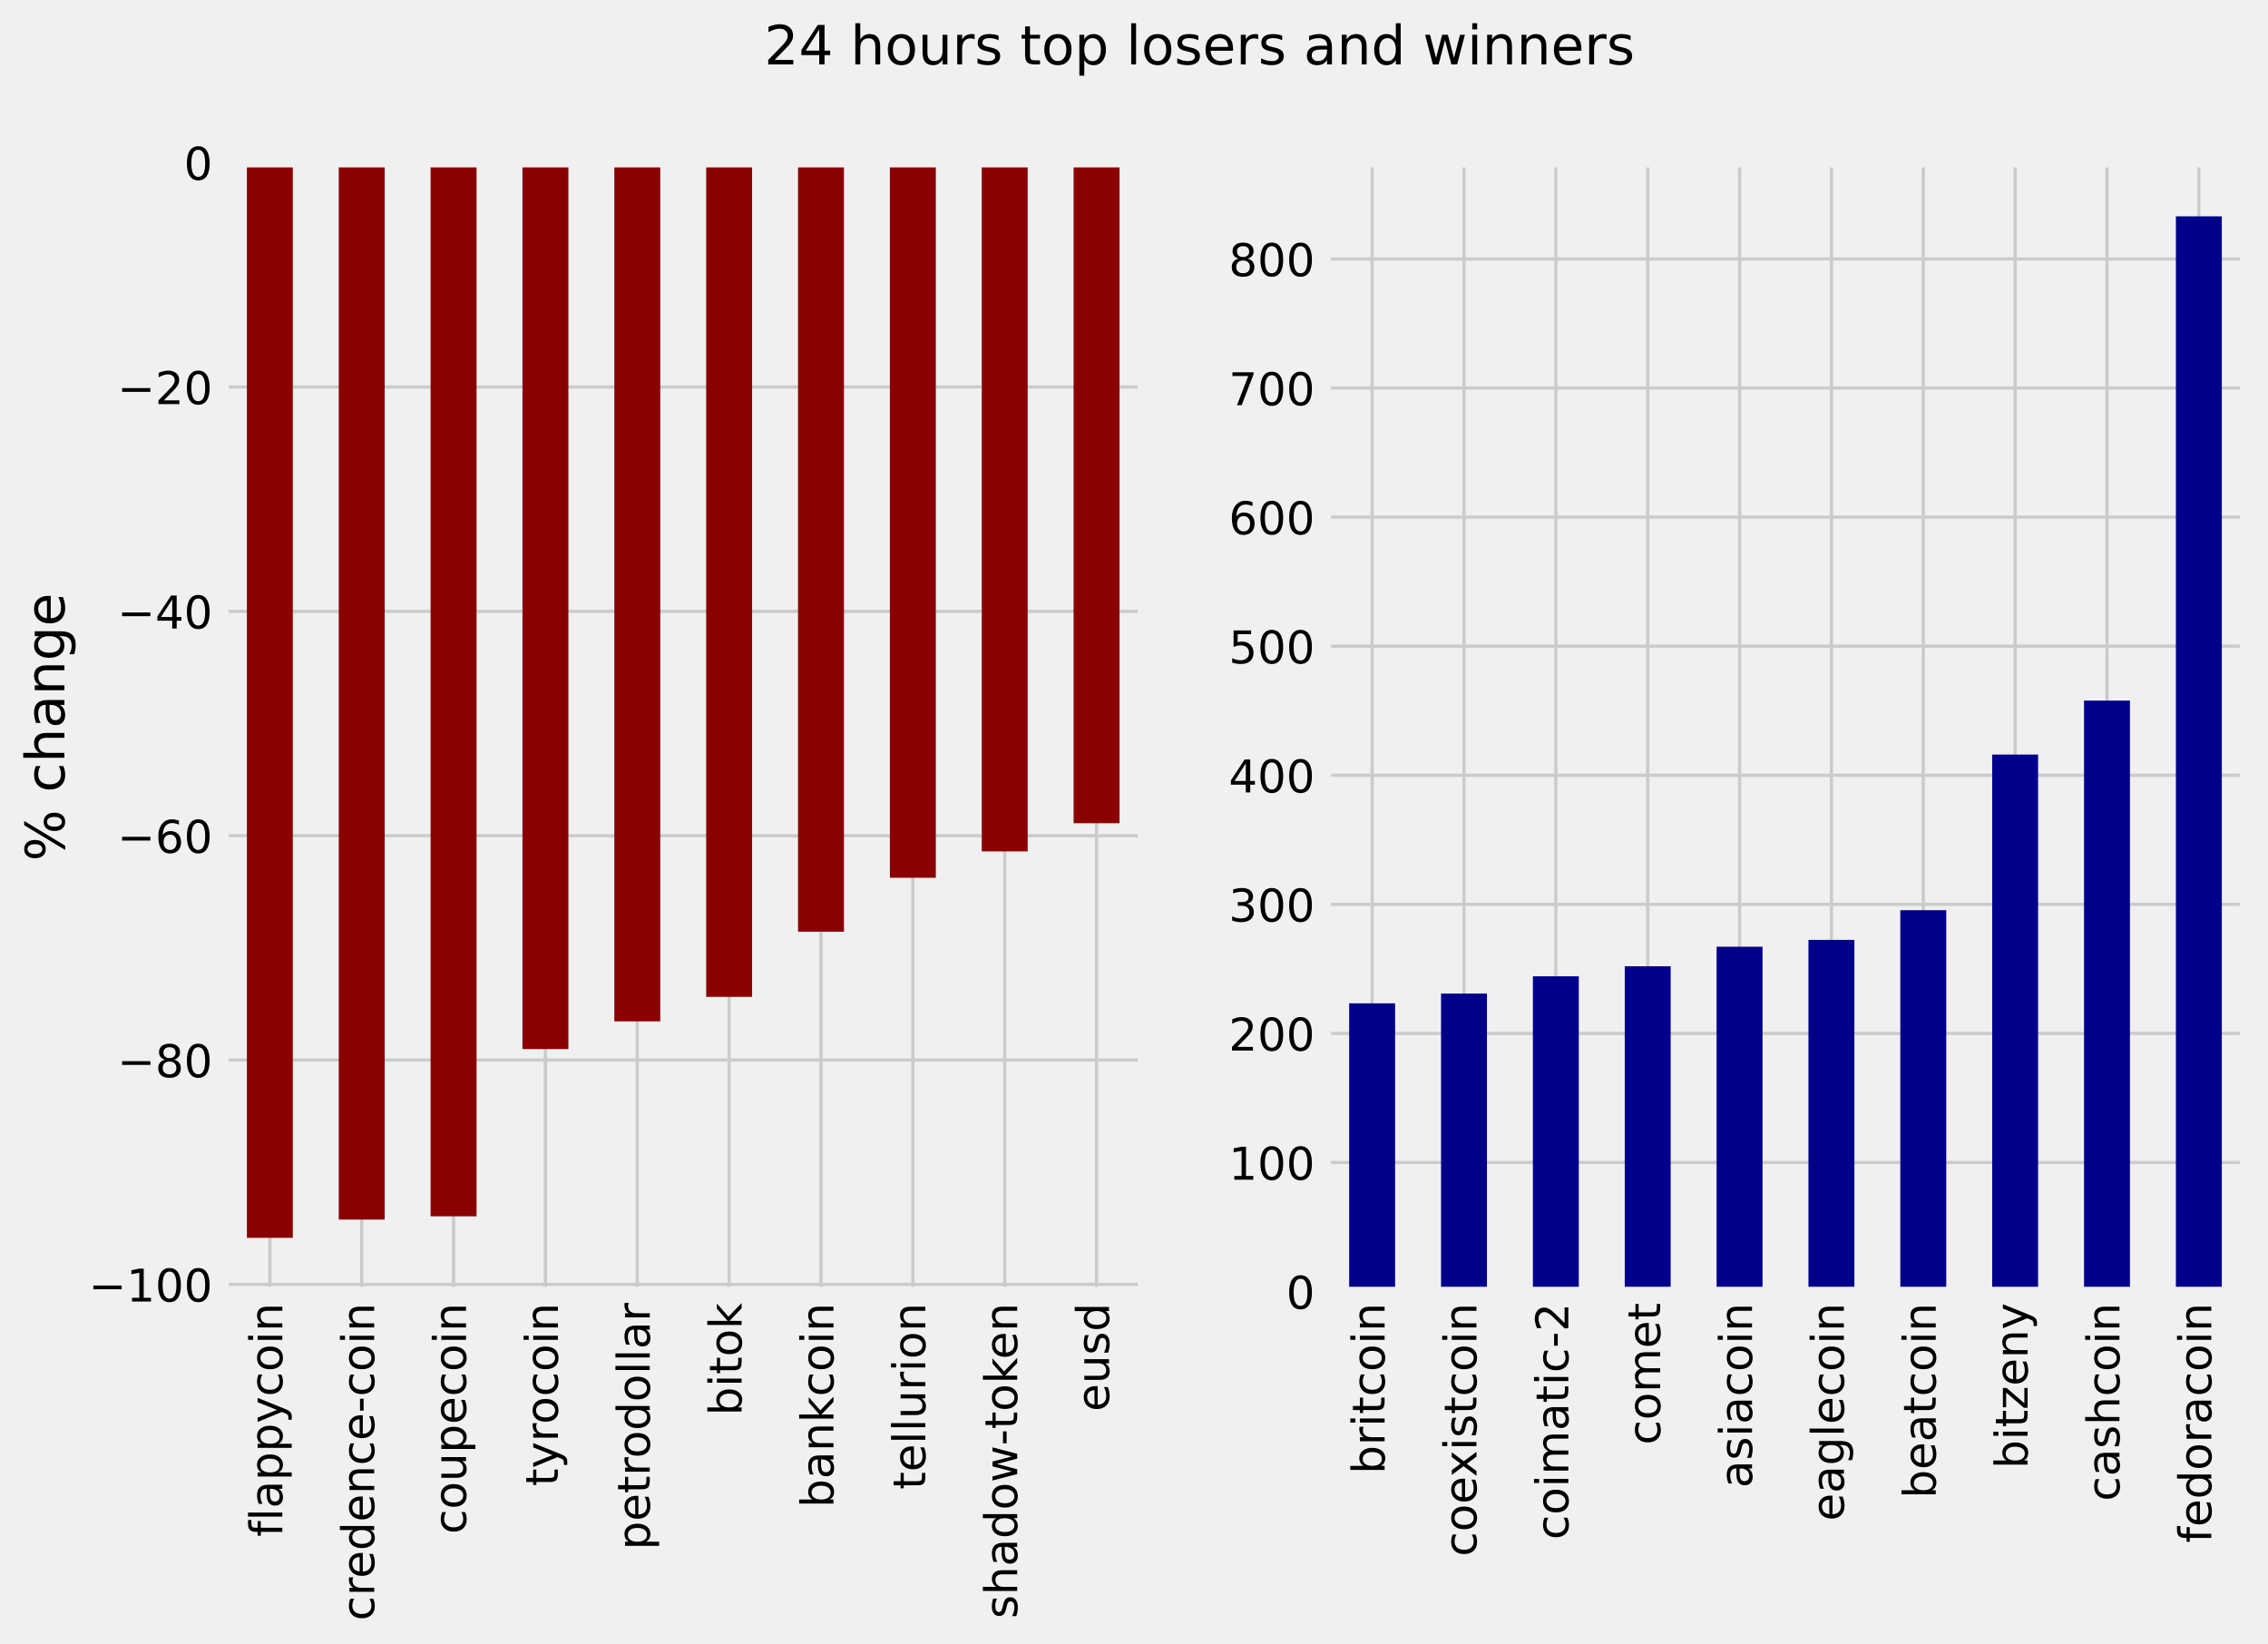 <?xml version="1.0" encoding="utf-8" standalone="no"?>
<!DOCTYPE svg PUBLIC "-//W3C//DTD SVG 1.1//EN"
  "http://www.w3.org/Graphics/SVG/1.1/DTD/svg11.dtd">
<!-- Created with matplotlib (https://matplotlib.org/) -->
<svg height="509.536pt" version="1.1" viewBox="0 0 703.013 509.536" width="703.013pt" xmlns="http://www.w3.org/2000/svg" xmlns:xlink="http://www.w3.org/1999/xlink">
 <defs>
  <style type="text/css">*{stroke-linecap:butt;stroke-linejoin:round;}</style>
 </defs>
 <g id="figure_1">
  <g id="patch_1">
   <path d="M 0 509.536 
L 703.013 509.536 
L 703.013 0 
L 0 0 
z
" style="fill:#f0f0f0;"/>
  </g>
  <g id="axes_1">
   <g id="patch_2">
    <path d="M 69.413 400.32 
L 354.141 400.32 
L 354.141 50.4 
L 69.413 50.4 
z
" style="fill:#f0f0f0;"/>
   </g>
   <g id="matplotlib.axis_1">
    <g id="xtick_1">
     <g id="line2d_1">
      <path clip-path="url(#p9c0b37d3b9)" d="M 83.65 400.32 
L 83.65 50.4 
" style="fill:none;stroke:#cbcbcb;"/>
     </g>
     <g id="line2d_2"/>
     <g id="text_1">
      <!-- flappycoin -->
      <g transform="translate(87.513 476.305)rotate(-90)scale(0.14 -0.14)">
       <defs>
        <path d="M 37.109 75.984 
L 37.109 68.5 
L 28.516 68.5 
Q 23.688 68.5 21.797 66.547 
Q 19.922 64.594 19.922 59.516 
L 19.922 54.688 
L 34.719 54.688 
L 34.719 47.703 
L 19.922 47.703 
L 19.922 0 
L 10.891 0 
L 10.891 47.703 
L 2.297 47.703 
L 2.297 54.688 
L 10.891 54.688 
L 10.891 58.5 
Q 10.891 67.625 15.141 71.797 
Q 19.391 75.984 28.609 75.984 
z
" id="DejaVuSans-102"/>
        <path d="M 9.422 75.984 
L 18.406 75.984 
L 18.406 0 
L 9.422 0 
z
" id="DejaVuSans-108"/>
        <path d="M 34.281 27.484 
Q 23.391 27.484 19.188 25 
Q 14.984 22.516 14.984 16.5 
Q 14.984 11.719 18.141 8.906 
Q 21.297 6.109 26.703 6.109 
Q 34.188 6.109 38.703 11.406 
Q 43.219 16.703 43.219 25.484 
L 43.219 27.484 
z
M 52.203 31.203 
L 52.203 0 
L 43.219 0 
L 43.219 8.297 
Q 40.141 3.328 35.547 0.953 
Q 30.953 -1.422 24.312 -1.422 
Q 15.922 -1.422 10.953 3.297 
Q 6 8.016 6 15.922 
Q 6 25.141 12.172 29.828 
Q 18.359 34.516 30.609 34.516 
L 43.219 34.516 
L 43.219 35.406 
Q 43.219 41.609 39.141 45 
Q 35.062 48.391 27.688 48.391 
Q 23 48.391 18.547 47.266 
Q 14.109 46.141 10.016 43.891 
L 10.016 52.203 
Q 14.938 54.109 19.578 55.047 
Q 24.219 56 28.609 56 
Q 40.484 56 46.344 49.844 
Q 52.203 43.703 52.203 31.203 
z
" id="DejaVuSans-97"/>
        <path d="M 18.109 8.203 
L 18.109 -20.797 
L 9.078 -20.797 
L 9.078 54.688 
L 18.109 54.688 
L 18.109 46.391 
Q 20.953 51.266 25.266 53.625 
Q 29.594 56 35.594 56 
Q 45.562 56 51.781 48.094 
Q 58.016 40.188 58.016 27.297 
Q 58.016 14.406 51.781 6.484 
Q 45.562 -1.422 35.594 -1.422 
Q 29.594 -1.422 25.266 0.953 
Q 20.953 3.328 18.109 8.203 
z
M 48.688 27.297 
Q 48.688 37.203 44.609 42.844 
Q 40.531 48.484 33.406 48.484 
Q 26.266 48.484 22.188 42.844 
Q 18.109 37.203 18.109 27.297 
Q 18.109 17.391 22.188 11.75 
Q 26.266 6.109 33.406 6.109 
Q 40.531 6.109 44.609 11.75 
Q 48.688 17.391 48.688 27.297 
z
" id="DejaVuSans-112"/>
        <path d="M 32.172 -5.078 
Q 28.375 -14.844 24.75 -17.812 
Q 21.141 -20.797 15.094 -20.797 
L 7.906 -20.797 
L 7.906 -13.281 
L 13.188 -13.281 
Q 16.891 -13.281 18.938 -11.516 
Q 21 -9.766 23.484 -3.219 
L 25.094 0.875 
L 2.984 54.688 
L 12.5 54.688 
L 29.594 11.922 
L 46.688 54.688 
L 56.203 54.688 
z
" id="DejaVuSans-121"/>
        <path d="M 48.781 52.594 
L 48.781 44.188 
Q 44.969 46.297 41.141 47.344 
Q 37.312 48.391 33.406 48.391 
Q 24.656 48.391 19.812 42.844 
Q 14.984 37.312 14.984 27.297 
Q 14.984 17.281 19.812 11.734 
Q 24.656 6.203 33.406 6.203 
Q 37.312 6.203 41.141 7.25 
Q 44.969 8.297 48.781 10.406 
L 48.781 2.094 
Q 45.016 0.344 40.984 -0.531 
Q 36.969 -1.422 32.422 -1.422 
Q 20.062 -1.422 12.781 6.344 
Q 5.516 14.109 5.516 27.297 
Q 5.516 40.672 12.859 48.328 
Q 20.219 56 33.016 56 
Q 37.156 56 41.109 55.141 
Q 45.062 54.297 48.781 52.594 
z
" id="DejaVuSans-99"/>
        <path d="M 30.609 48.391 
Q 23.391 48.391 19.188 42.75 
Q 14.984 37.109 14.984 27.297 
Q 14.984 17.484 19.156 11.844 
Q 23.344 6.203 30.609 6.203 
Q 37.797 6.203 41.984 11.859 
Q 46.188 17.531 46.188 27.297 
Q 46.188 37.016 41.984 42.703 
Q 37.797 48.391 30.609 48.391 
z
M 30.609 56 
Q 42.328 56 49.016 48.375 
Q 55.719 40.766 55.719 27.297 
Q 55.719 13.875 49.016 6.219 
Q 42.328 -1.422 30.609 -1.422 
Q 18.844 -1.422 12.172 6.219 
Q 5.516 13.875 5.516 27.297 
Q 5.516 40.766 12.172 48.375 
Q 18.844 56 30.609 56 
z
" id="DejaVuSans-111"/>
        <path d="M 9.422 54.688 
L 18.406 54.688 
L 18.406 0 
L 9.422 0 
z
M 9.422 75.984 
L 18.406 75.984 
L 18.406 64.594 
L 9.422 64.594 
z
" id="DejaVuSans-105"/>
        <path d="M 54.891 33.016 
L 54.891 0 
L 45.906 0 
L 45.906 32.719 
Q 45.906 40.484 42.875 44.328 
Q 39.844 48.188 33.797 48.188 
Q 26.516 48.188 22.312 43.547 
Q 18.109 38.922 18.109 30.906 
L 18.109 0 
L 9.078 0 
L 9.078 54.688 
L 18.109 54.688 
L 18.109 46.188 
Q 21.344 51.125 25.703 53.562 
Q 30.078 56 35.797 56 
Q 45.219 56 50.047 50.172 
Q 54.891 44.344 54.891 33.016 
z
" id="DejaVuSans-110"/>
       </defs>
       <use xlink:href="#DejaVuSans-102"/>
       <use x="35.205" xlink:href="#DejaVuSans-108"/>
       <use x="62.988" xlink:href="#DejaVuSans-97"/>
       <use x="124.268" xlink:href="#DejaVuSans-112"/>
       <use x="187.744" xlink:href="#DejaVuSans-112"/>
       <use x="251.221" xlink:href="#DejaVuSans-121"/>
       <use x="310.4" xlink:href="#DejaVuSans-99"/>
       <use x="365.381" xlink:href="#DejaVuSans-111"/>
       <use x="426.562" xlink:href="#DejaVuSans-105"/>
       <use x="454.346" xlink:href="#DejaVuSans-110"/>
      </g>
     </g>
    </g>
    <g id="xtick_2">
     <g id="line2d_3">
      <path clip-path="url(#p9c0b37d3b9)" d="M 112.122 400.32 
L 112.122 50.4 
" style="fill:none;stroke:#cbcbcb;"/>
     </g>
     <g id="line2d_4"/>
     <g id="text_2">
      <!-- credence-coin -->
      <g transform="translate(115.986 502.336)rotate(-90)scale(0.14 -0.14)">
       <defs>
        <path d="M 41.109 46.297 
Q 39.594 47.172 37.812 47.578 
Q 36.031 48 33.891 48 
Q 26.266 48 22.188 43.047 
Q 18.109 38.094 18.109 28.812 
L 18.109 0 
L 9.078 0 
L 9.078 54.688 
L 18.109 54.688 
L 18.109 46.188 
Q 20.953 51.172 25.484 53.578 
Q 30.031 56 36.531 56 
Q 37.453 56 38.578 55.875 
Q 39.703 55.766 41.062 55.516 
z
" id="DejaVuSans-114"/>
        <path d="M 56.203 29.594 
L 56.203 25.203 
L 14.891 25.203 
Q 15.484 15.922 20.484 11.062 
Q 25.484 6.203 34.422 6.203 
Q 39.594 6.203 44.453 7.469 
Q 49.312 8.734 54.109 11.281 
L 54.109 2.781 
Q 49.266 0.734 44.188 -0.344 
Q 39.109 -1.422 33.891 -1.422 
Q 20.797 -1.422 13.156 6.188 
Q 5.516 13.812 5.516 26.812 
Q 5.516 40.234 12.766 48.109 
Q 20.016 56 32.328 56 
Q 43.359 56 49.781 48.891 
Q 56.203 41.797 56.203 29.594 
z
M 47.219 32.234 
Q 47.125 39.594 43.094 43.984 
Q 39.062 48.391 32.422 48.391 
Q 24.906 48.391 20.391 44.141 
Q 15.875 39.891 15.188 32.172 
z
" id="DejaVuSans-101"/>
        <path d="M 45.406 46.391 
L 45.406 75.984 
L 54.391 75.984 
L 54.391 0 
L 45.406 0 
L 45.406 8.203 
Q 42.578 3.328 38.25 0.953 
Q 33.938 -1.422 27.875 -1.422 
Q 17.969 -1.422 11.734 6.484 
Q 5.516 14.406 5.516 27.297 
Q 5.516 40.188 11.734 48.094 
Q 17.969 56 27.875 56 
Q 33.938 56 38.25 53.625 
Q 42.578 51.266 45.406 46.391 
z
M 14.797 27.297 
Q 14.797 17.391 18.875 11.75 
Q 22.953 6.109 30.078 6.109 
Q 37.203 6.109 41.297 11.75 
Q 45.406 17.391 45.406 27.297 
Q 45.406 37.203 41.297 42.844 
Q 37.203 48.484 30.078 48.484 
Q 22.953 48.484 18.875 42.844 
Q 14.797 37.203 14.797 27.297 
z
" id="DejaVuSans-100"/>
        <path d="M 4.891 31.391 
L 31.203 31.391 
L 31.203 23.391 
L 4.891 23.391 
z
" id="DejaVuSans-45"/>
       </defs>
       <use xlink:href="#DejaVuSans-99"/>
       <use x="54.98" xlink:href="#DejaVuSans-114"/>
       <use x="93.844" xlink:href="#DejaVuSans-101"/>
       <use x="155.367" xlink:href="#DejaVuSans-100"/>
       <use x="218.844" xlink:href="#DejaVuSans-101"/>
       <use x="280.367" xlink:href="#DejaVuSans-110"/>
       <use x="343.746" xlink:href="#DejaVuSans-99"/>
       <use x="398.727" xlink:href="#DejaVuSans-101"/>
       <use x="460.25" xlink:href="#DejaVuSans-45"/>
       <use x="496.334" xlink:href="#DejaVuSans-99"/>
       <use x="551.314" xlink:href="#DejaVuSans-111"/>
       <use x="612.496" xlink:href="#DejaVuSans-105"/>
       <use x="640.279" xlink:href="#DejaVuSans-110"/>
      </g>
     </g>
    </g>
    <g id="xtick_3">
     <g id="line2d_5">
      <path clip-path="url(#p9c0b37d3b9)" d="M 140.595 400.32 
L 140.595 50.4 
" style="fill:none;stroke:#cbcbcb;"/>
     </g>
     <g id="line2d_6"/>
     <g id="text_3">
      <!-- coupecoin -->
      <g transform="translate(144.458 475.485)rotate(-90)scale(0.14 -0.14)">
       <defs>
        <path d="M 8.5 21.578 
L 8.5 54.688 
L 17.484 54.688 
L 17.484 21.922 
Q 17.484 14.156 20.5 10.266 
Q 23.531 6.391 29.594 6.391 
Q 36.859 6.391 41.078 11.031 
Q 45.312 15.672 45.312 23.688 
L 45.312 54.688 
L 54.297 54.688 
L 54.297 0 
L 45.312 0 
L 45.312 8.406 
Q 42.047 3.422 37.719 1 
Q 33.406 -1.422 27.688 -1.422 
Q 18.266 -1.422 13.375 4.438 
Q 8.5 10.297 8.5 21.578 
z
M 31.109 56 
z
" id="DejaVuSans-117"/>
       </defs>
       <use xlink:href="#DejaVuSans-99"/>
       <use x="54.98" xlink:href="#DejaVuSans-111"/>
       <use x="116.162" xlink:href="#DejaVuSans-117"/>
       <use x="179.541" xlink:href="#DejaVuSans-112"/>
       <use x="243.018" xlink:href="#DejaVuSans-101"/>
       <use x="304.541" xlink:href="#DejaVuSans-99"/>
       <use x="359.521" xlink:href="#DejaVuSans-111"/>
       <use x="420.703" xlink:href="#DejaVuSans-105"/>
       <use x="448.486" xlink:href="#DejaVuSans-110"/>
      </g>
     </g>
    </g>
    <g id="xtick_4">
     <g id="line2d_7">
      <path clip-path="url(#p9c0b37d3b9)" d="M 169.068 400.32 
L 169.068 50.4 
" style="fill:none;stroke:#cbcbcb;"/>
     </g>
     <g id="line2d_8"/>
     <g id="text_4">
      <!-- tyrocoin -->
      <g transform="translate(172.931 460.627)rotate(-90)scale(0.14 -0.14)">
       <defs>
        <path d="M 18.312 70.219 
L 18.312 54.688 
L 36.812 54.688 
L 36.812 47.703 
L 18.312 47.703 
L 18.312 18.016 
Q 18.312 11.328 20.141 9.422 
Q 21.969 7.516 27.594 7.516 
L 36.812 7.516 
L 36.812 0 
L 27.594 0 
Q 17.188 0 13.234 3.875 
Q 9.281 7.766 9.281 18.016 
L 9.281 47.703 
L 2.688 47.703 
L 2.688 54.688 
L 9.281 54.688 
L 9.281 70.219 
z
" id="DejaVuSans-116"/>
       </defs>
       <use xlink:href="#DejaVuSans-116"/>
       <use x="39.209" xlink:href="#DejaVuSans-121"/>
       <use x="98.389" xlink:href="#DejaVuSans-114"/>
       <use x="137.252" xlink:href="#DejaVuSans-111"/>
       <use x="198.434" xlink:href="#DejaVuSans-99"/>
       <use x="253.414" xlink:href="#DejaVuSans-111"/>
       <use x="314.596" xlink:href="#DejaVuSans-105"/>
       <use x="342.379" xlink:href="#DejaVuSans-110"/>
      </g>
     </g>
    </g>
    <g id="xtick_5">
     <g id="line2d_9">
      <path clip-path="url(#p9c0b37d3b9)" d="M 197.541 400.32 
L 197.541 50.4 
" style="fill:none;stroke:#cbcbcb;"/>
     </g>
     <g id="line2d_10"/>
     <g id="text_5">
      <!-- petrodollar -->
      <g transform="translate(201.404 480.385)rotate(-90)scale(0.14 -0.14)">
       <use xlink:href="#DejaVuSans-112"/>
       <use x="63.477" xlink:href="#DejaVuSans-101"/>
       <use x="125" xlink:href="#DejaVuSans-116"/>
       <use x="164.209" xlink:href="#DejaVuSans-114"/>
       <use x="203.072" xlink:href="#DejaVuSans-111"/>
       <use x="264.254" xlink:href="#DejaVuSans-100"/>
       <use x="327.73" xlink:href="#DejaVuSans-111"/>
       <use x="388.912" xlink:href="#DejaVuSans-108"/>
       <use x="416.695" xlink:href="#DejaVuSans-108"/>
       <use x="444.479" xlink:href="#DejaVuSans-97"/>
       <use x="505.758" xlink:href="#DejaVuSans-114"/>
      </g>
     </g>
    </g>
    <g id="xtick_6">
     <g id="line2d_11">
      <path clip-path="url(#p9c0b37d3b9)" d="M 226.013 400.32 
L 226.013 50.4 
" style="fill:none;stroke:#cbcbcb;"/>
     </g>
     <g id="line2d_12"/>
     <g id="text_6">
      <!-- bitok -->
      <g transform="translate(229.876 438.759)rotate(-90)scale(0.14 -0.14)">
       <defs>
        <path d="M 48.688 27.297 
Q 48.688 37.203 44.609 42.844 
Q 40.531 48.484 33.406 48.484 
Q 26.266 48.484 22.188 42.844 
Q 18.109 37.203 18.109 27.297 
Q 18.109 17.391 22.188 11.75 
Q 26.266 6.109 33.406 6.109 
Q 40.531 6.109 44.609 11.75 
Q 48.688 17.391 48.688 27.297 
z
M 18.109 46.391 
Q 20.953 51.266 25.266 53.625 
Q 29.594 56 35.594 56 
Q 45.562 56 51.781 48.094 
Q 58.016 40.188 58.016 27.297 
Q 58.016 14.406 51.781 6.484 
Q 45.562 -1.422 35.594 -1.422 
Q 29.594 -1.422 25.266 0.953 
Q 20.953 3.328 18.109 8.203 
L 18.109 0 
L 9.078 0 
L 9.078 75.984 
L 18.109 75.984 
z
" id="DejaVuSans-98"/>
        <path d="M 9.078 75.984 
L 18.109 75.984 
L 18.109 31.109 
L 44.922 54.688 
L 56.391 54.688 
L 27.391 29.109 
L 57.625 0 
L 45.906 0 
L 18.109 26.703 
L 18.109 0 
L 9.078 0 
z
" id="DejaVuSans-107"/>
       </defs>
       <use xlink:href="#DejaVuSans-98"/>
       <use x="63.477" xlink:href="#DejaVuSans-105"/>
       <use x="91.26" xlink:href="#DejaVuSans-116"/>
       <use x="130.469" xlink:href="#DejaVuSans-111"/>
       <use x="191.65" xlink:href="#DejaVuSans-107"/>
      </g>
     </g>
    </g>
    <g id="xtick_7">
     <g id="line2d_13">
      <path clip-path="url(#p9c0b37d3b9)" d="M 254.486 400.32 
L 254.486 50.4 
" style="fill:none;stroke:#cbcbcb;"/>
     </g>
     <g id="line2d_14"/>
     <g id="text_7">
      <!-- bankcoin -->
      <g transform="translate(258.349 467.293)rotate(-90)scale(0.14 -0.14)">
       <use xlink:href="#DejaVuSans-98"/>
       <use x="63.477" xlink:href="#DejaVuSans-97"/>
       <use x="124.756" xlink:href="#DejaVuSans-110"/>
       <use x="188.135" xlink:href="#DejaVuSans-107"/>
       <use x="246.045" xlink:href="#DejaVuSans-99"/>
       <use x="301.025" xlink:href="#DejaVuSans-111"/>
       <use x="362.207" xlink:href="#DejaVuSans-105"/>
       <use x="389.99" xlink:href="#DejaVuSans-110"/>
      </g>
     </g>
    </g>
    <g id="xtick_8">
     <g id="line2d_15">
      <path clip-path="url(#p9c0b37d3b9)" d="M 282.959 400.32 
L 282.959 50.4 
" style="fill:none;stroke:#cbcbcb;"/>
     </g>
     <g id="line2d_16"/>
     <g id="text_8">
      <!-- tellurion -->
      <g transform="translate(286.822 461.658)rotate(-90)scale(0.14 -0.14)">
       <use xlink:href="#DejaVuSans-116"/>
       <use x="39.209" xlink:href="#DejaVuSans-101"/>
       <use x="100.732" xlink:href="#DejaVuSans-108"/>
       <use x="128.516" xlink:href="#DejaVuSans-108"/>
       <use x="156.299" xlink:href="#DejaVuSans-117"/>
       <use x="219.678" xlink:href="#DejaVuSans-114"/>
       <use x="260.791" xlink:href="#DejaVuSans-105"/>
       <use x="288.574" xlink:href="#DejaVuSans-111"/>
       <use x="349.756" xlink:href="#DejaVuSans-110"/>
      </g>
     </g>
    </g>
    <g id="xtick_9">
     <g id="line2d_17">
      <path clip-path="url(#p9c0b37d3b9)" d="M 311.431 400.32 
L 311.431 50.4 
" style="fill:none;stroke:#cbcbcb;"/>
     </g>
     <g id="line2d_18"/>
     <g id="text_9">
      <!-- shadow-token -->
      <g transform="translate(315.295 501.66)rotate(-90)scale(0.14 -0.14)">
       <defs>
        <path d="M 44.281 53.078 
L 44.281 44.578 
Q 40.484 46.531 36.375 47.5 
Q 32.281 48.484 27.875 48.484 
Q 21.188 48.484 17.844 46.438 
Q 14.5 44.391 14.5 40.281 
Q 14.5 37.156 16.891 35.375 
Q 19.281 33.594 26.516 31.984 
L 29.594 31.297 
Q 39.156 29.25 43.188 25.516 
Q 47.219 21.781 47.219 15.094 
Q 47.219 7.469 41.188 3.016 
Q 35.156 -1.422 24.609 -1.422 
Q 20.219 -1.422 15.453 -0.562 
Q 10.688 0.297 5.422 2 
L 5.422 11.281 
Q 10.406 8.688 15.234 7.391 
Q 20.062 6.109 24.812 6.109 
Q 31.156 6.109 34.562 8.281 
Q 37.984 10.453 37.984 14.406 
Q 37.984 18.062 35.516 20.016 
Q 33.062 21.969 24.703 23.781 
L 21.578 24.516 
Q 13.234 26.266 9.516 29.906 
Q 5.812 33.547 5.812 39.891 
Q 5.812 47.609 11.281 51.797 
Q 16.75 56 26.812 56 
Q 31.781 56 36.172 55.266 
Q 40.578 54.547 44.281 53.078 
z
" id="DejaVuSans-115"/>
        <path d="M 54.891 33.016 
L 54.891 0 
L 45.906 0 
L 45.906 32.719 
Q 45.906 40.484 42.875 44.328 
Q 39.844 48.188 33.797 48.188 
Q 26.516 48.188 22.312 43.547 
Q 18.109 38.922 18.109 30.906 
L 18.109 0 
L 9.078 0 
L 9.078 75.984 
L 18.109 75.984 
L 18.109 46.188 
Q 21.344 51.125 25.703 53.562 
Q 30.078 56 35.797 56 
Q 45.219 56 50.047 50.172 
Q 54.891 44.344 54.891 33.016 
z
" id="DejaVuSans-104"/>
        <path d="M 4.203 54.688 
L 13.188 54.688 
L 24.422 12.016 
L 35.594 54.688 
L 46.188 54.688 
L 57.422 12.016 
L 68.609 54.688 
L 77.594 54.688 
L 63.281 0 
L 52.688 0 
L 40.922 44.828 
L 29.109 0 
L 18.5 0 
z
" id="DejaVuSans-119"/>
       </defs>
       <use xlink:href="#DejaVuSans-115"/>
       <use x="52.1" xlink:href="#DejaVuSans-104"/>
       <use x="115.479" xlink:href="#DejaVuSans-97"/>
       <use x="176.758" xlink:href="#DejaVuSans-100"/>
       <use x="240.234" xlink:href="#DejaVuSans-111"/>
       <use x="301.416" xlink:href="#DejaVuSans-119"/>
       <use x="383.203" xlink:href="#DejaVuSans-45"/>
       <use x="419.287" xlink:href="#DejaVuSans-116"/>
       <use x="458.496" xlink:href="#DejaVuSans-111"/>
       <use x="519.678" xlink:href="#DejaVuSans-107"/>
       <use x="573.963" xlink:href="#DejaVuSans-101"/>
       <use x="635.486" xlink:href="#DejaVuSans-110"/>
      </g>
     </g>
    </g>
    <g id="xtick_10">
     <g id="line2d_19">
      <path clip-path="url(#p9c0b37d3b9)" d="M 339.904 400.32 
L 339.904 50.4 
" style="fill:none;stroke:#cbcbcb;"/>
     </g>
     <g id="line2d_20"/>
     <g id="text_10">
      <!-- eusd -->
      <g transform="translate(343.767 437.488)rotate(-90)scale(0.14 -0.14)">
       <use xlink:href="#DejaVuSans-101"/>
       <use x="61.523" xlink:href="#DejaVuSans-117"/>
       <use x="124.902" xlink:href="#DejaVuSans-115"/>
       <use x="177.002" xlink:href="#DejaVuSans-100"/>
      </g>
     </g>
    </g>
   </g>
   <g id="matplotlib.axis_2">
    <g id="ytick_1">
     <g id="line2d_21">
      <path clip-path="url(#p9c0b37d3b9)" d="M 69.413 398.086 
L 354.141 398.086 
" style="fill:none;stroke:#cbcbcb;"/>
     </g>
     <g id="line2d_22"/>
     <g id="text_11">
      <!-- −100 -->
      <g transform="translate(27.459 403.405)scale(0.14 -0.14)">
       <defs>
        <path d="M 10.594 35.5 
L 73.188 35.5 
L 73.188 27.203 
L 10.594 27.203 
z
" id="DejaVuSans-8722"/>
        <path d="M 12.406 8.297 
L 28.516 8.297 
L 28.516 63.922 
L 10.984 60.406 
L 10.984 69.391 
L 28.422 72.906 
L 38.281 72.906 
L 38.281 8.297 
L 54.391 8.297 
L 54.391 0 
L 12.406 0 
z
" id="DejaVuSans-49"/>
        <path d="M 31.781 66.406 
Q 24.172 66.406 20.328 58.906 
Q 16.5 51.422 16.5 36.375 
Q 16.5 21.391 20.328 13.891 
Q 24.172 6.391 31.781 6.391 
Q 39.453 6.391 43.281 13.891 
Q 47.125 21.391 47.125 36.375 
Q 47.125 51.422 43.281 58.906 
Q 39.453 66.406 31.781 66.406 
z
M 31.781 74.219 
Q 44.047 74.219 50.516 64.516 
Q 56.984 54.828 56.984 36.375 
Q 56.984 17.969 50.516 8.266 
Q 44.047 -1.422 31.781 -1.422 
Q 19.531 -1.422 13.062 8.266 
Q 6.594 17.969 6.594 36.375 
Q 6.594 54.828 13.062 64.516 
Q 19.531 74.219 31.781 74.219 
z
" id="DejaVuSans-48"/>
       </defs>
       <use xlink:href="#DejaVuSans-8722"/>
       <use x="83.789" xlink:href="#DejaVuSans-49"/>
       <use x="147.412" xlink:href="#DejaVuSans-48"/>
       <use x="211.035" xlink:href="#DejaVuSans-48"/>
      </g>
     </g>
    </g>
    <g id="ytick_2">
     <g id="line2d_23">
      <path clip-path="url(#p9c0b37d3b9)" d="M 69.413 328.549 
L 354.141 328.549 
" style="fill:none;stroke:#cbcbcb;"/>
     </g>
     <g id="line2d_24"/>
     <g id="text_12">
      <!-- −80 -->
      <g transform="translate(36.367 333.868)scale(0.14 -0.14)">
       <defs>
        <path d="M 31.781 34.625 
Q 24.75 34.625 20.719 30.859 
Q 16.703 27.094 16.703 20.516 
Q 16.703 13.922 20.719 10.156 
Q 24.75 6.391 31.781 6.391 
Q 38.812 6.391 42.859 10.172 
Q 46.922 13.969 46.922 20.516 
Q 46.922 27.094 42.891 30.859 
Q 38.875 34.625 31.781 34.625 
z
M 21.922 38.812 
Q 15.578 40.375 12.031 44.719 
Q 8.5 49.078 8.5 55.328 
Q 8.5 64.062 14.719 69.141 
Q 20.953 74.219 31.781 74.219 
Q 42.672 74.219 48.875 69.141 
Q 55.078 64.062 55.078 55.328 
Q 55.078 49.078 51.531 44.719 
Q 48 40.375 41.703 38.812 
Q 48.828 37.156 52.797 32.312 
Q 56.781 27.484 56.781 20.516 
Q 56.781 9.906 50.312 4.234 
Q 43.844 -1.422 31.781 -1.422 
Q 19.734 -1.422 13.25 4.234 
Q 6.781 9.906 6.781 20.516 
Q 6.781 27.484 10.781 32.312 
Q 14.797 37.156 21.922 38.812 
z
M 18.312 54.391 
Q 18.312 48.734 21.844 45.562 
Q 25.391 42.391 31.781 42.391 
Q 38.141 42.391 41.719 45.562 
Q 45.312 48.734 45.312 54.391 
Q 45.312 60.062 41.719 63.234 
Q 38.141 66.406 31.781 66.406 
Q 25.391 66.406 21.844 63.234 
Q 18.312 60.062 18.312 54.391 
z
" id="DejaVuSans-56"/>
       </defs>
       <use xlink:href="#DejaVuSans-8722"/>
       <use x="83.789" xlink:href="#DejaVuSans-56"/>
       <use x="147.412" xlink:href="#DejaVuSans-48"/>
      </g>
     </g>
    </g>
    <g id="ytick_3">
     <g id="line2d_25">
      <path clip-path="url(#p9c0b37d3b9)" d="M 69.413 259.012 
L 354.141 259.012 
" style="fill:none;stroke:#cbcbcb;"/>
     </g>
     <g id="line2d_26"/>
     <g id="text_13">
      <!-- −60 -->
      <g transform="translate(36.367 264.331)scale(0.14 -0.14)">
       <defs>
        <path d="M 33.016 40.375 
Q 26.375 40.375 22.484 35.828 
Q 18.609 31.297 18.609 23.391 
Q 18.609 15.531 22.484 10.953 
Q 26.375 6.391 33.016 6.391 
Q 39.656 6.391 43.531 10.953 
Q 47.406 15.531 47.406 23.391 
Q 47.406 31.297 43.531 35.828 
Q 39.656 40.375 33.016 40.375 
z
M 52.594 71.297 
L 52.594 62.312 
Q 48.875 64.062 45.094 64.984 
Q 41.312 65.922 37.594 65.922 
Q 27.828 65.922 22.672 59.328 
Q 17.531 52.734 16.797 39.406 
Q 19.672 43.656 24.016 45.922 
Q 28.375 48.188 33.594 48.188 
Q 44.578 48.188 50.953 41.516 
Q 57.328 34.859 57.328 23.391 
Q 57.328 12.156 50.688 5.359 
Q 44.047 -1.422 33.016 -1.422 
Q 20.359 -1.422 13.672 8.266 
Q 6.984 17.969 6.984 36.375 
Q 6.984 53.656 15.188 63.938 
Q 23.391 74.219 37.203 74.219 
Q 40.922 74.219 44.703 73.484 
Q 48.484 72.75 52.594 71.297 
z
" id="DejaVuSans-54"/>
       </defs>
       <use xlink:href="#DejaVuSans-8722"/>
       <use x="83.789" xlink:href="#DejaVuSans-54"/>
       <use x="147.412" xlink:href="#DejaVuSans-48"/>
      </g>
     </g>
    </g>
    <g id="ytick_4">
     <g id="line2d_27">
      <path clip-path="url(#p9c0b37d3b9)" d="M 69.413 189.474 
L 354.141 189.474 
" style="fill:none;stroke:#cbcbcb;"/>
     </g>
     <g id="line2d_28"/>
     <g id="text_14">
      <!-- −40 -->
      <g transform="translate(36.367 194.793)scale(0.14 -0.14)">
       <defs>
        <path d="M 37.797 64.312 
L 12.891 25.391 
L 37.797 25.391 
z
M 35.203 72.906 
L 47.609 72.906 
L 47.609 25.391 
L 58.016 25.391 
L 58.016 17.188 
L 47.609 17.188 
L 47.609 0 
L 37.797 0 
L 37.797 17.188 
L 4.891 17.188 
L 4.891 26.703 
z
" id="DejaVuSans-52"/>
       </defs>
       <use xlink:href="#DejaVuSans-8722"/>
       <use x="83.789" xlink:href="#DejaVuSans-52"/>
       <use x="147.412" xlink:href="#DejaVuSans-48"/>
      </g>
     </g>
    </g>
    <g id="ytick_5">
     <g id="line2d_29">
      <path clip-path="url(#p9c0b37d3b9)" d="M 69.413 119.937 
L 354.141 119.937 
" style="fill:none;stroke:#cbcbcb;"/>
     </g>
     <g id="line2d_30"/>
     <g id="text_15">
      <!-- −20 -->
      <g transform="translate(36.367 125.256)scale(0.14 -0.14)">
       <defs>
        <path d="M 19.188 8.297 
L 53.609 8.297 
L 53.609 0 
L 7.328 0 
L 7.328 8.297 
Q 12.938 14.109 22.625 23.891 
Q 32.328 33.688 34.812 36.531 
Q 39.547 41.844 41.422 45.531 
Q 43.312 49.219 43.312 52.781 
Q 43.312 58.594 39.234 62.25 
Q 35.156 65.922 28.609 65.922 
Q 23.969 65.922 18.812 64.312 
Q 13.672 62.703 7.812 59.422 
L 7.812 69.391 
Q 13.766 71.781 18.938 73 
Q 24.125 74.219 28.422 74.219 
Q 39.75 74.219 46.484 68.547 
Q 53.219 62.891 53.219 53.422 
Q 53.219 48.922 51.531 44.891 
Q 49.859 40.875 45.406 35.406 
Q 44.188 33.984 37.641 27.219 
Q 31.109 20.453 19.188 8.297 
z
" id="DejaVuSans-50"/>
       </defs>
       <use xlink:href="#DejaVuSans-8722"/>
       <use x="83.789" xlink:href="#DejaVuSans-50"/>
       <use x="147.412" xlink:href="#DejaVuSans-48"/>
      </g>
     </g>
    </g>
    <g id="ytick_6">
     <g id="line2d_31">
      <path clip-path="url(#p9c0b37d3b9)" d="M 69.413 50.4 
L 354.141 50.4 
" style="fill:none;stroke:#cbcbcb;"/>
     </g>
     <g id="line2d_32"/>
     <g id="text_16">
      <!-- 0 -->
      <g transform="translate(57.006 55.719)scale(0.14 -0.14)">
       <use xlink:href="#DejaVuSans-48"/>
      </g>
     </g>
    </g>
    <g id="text_17">
     <!-- % change -->
     <g transform="translate(19.965 266.926)rotate(-90)scale(0.168 -0.168)">
      <defs>
       <path d="M 72.703 32.078 
Q 68.453 32.078 66.031 28.469 
Q 63.625 24.859 63.625 18.406 
Q 63.625 12.062 66.031 8.422 
Q 68.453 4.781 72.703 4.781 
Q 76.859 4.781 79.266 8.422 
Q 81.688 12.062 81.688 18.406 
Q 81.688 24.812 79.266 28.438 
Q 76.859 32.078 72.703 32.078 
z
M 72.703 38.281 
Q 80.422 38.281 84.953 32.906 
Q 89.5 27.547 89.5 18.406 
Q 89.5 9.281 84.938 3.922 
Q 80.375 -1.422 72.703 -1.422 
Q 64.891 -1.422 60.344 3.922 
Q 55.812 9.281 55.812 18.406 
Q 55.812 27.594 60.375 32.938 
Q 64.938 38.281 72.703 38.281 
z
M 22.312 68.016 
Q 18.109 68.016 15.688 64.375 
Q 13.281 60.75 13.281 54.391 
Q 13.281 47.953 15.672 44.328 
Q 18.062 40.719 22.312 40.719 
Q 26.562 40.719 28.969 44.328 
Q 31.391 47.953 31.391 54.391 
Q 31.391 60.688 28.953 64.344 
Q 26.516 68.016 22.312 68.016 
z
M 66.406 74.219 
L 74.219 74.219 
L 28.609 -1.422 
L 20.797 -1.422 
z
M 22.312 74.219 
Q 30.031 74.219 34.609 68.875 
Q 39.203 63.531 39.203 54.391 
Q 39.203 45.172 34.641 39.844 
Q 30.078 34.516 22.312 34.516 
Q 14.547 34.516 10.031 39.859 
Q 5.516 45.219 5.516 54.391 
Q 5.516 63.484 10.047 68.844 
Q 14.594 74.219 22.312 74.219 
z
" id="DejaVuSans-37"/>
       <path id="DejaVuSans-32"/>
       <path d="M 45.406 27.984 
Q 45.406 37.75 41.375 43.109 
Q 37.359 48.484 30.078 48.484 
Q 22.859 48.484 18.828 43.109 
Q 14.797 37.75 14.797 27.984 
Q 14.797 18.266 18.828 12.891 
Q 22.859 7.516 30.078 7.516 
Q 37.359 7.516 41.375 12.891 
Q 45.406 18.266 45.406 27.984 
z
M 54.391 6.781 
Q 54.391 -7.172 48.188 -13.984 
Q 42 -20.797 29.203 -20.797 
Q 24.469 -20.797 20.266 -20.094 
Q 16.062 -19.391 12.109 -17.922 
L 12.109 -9.188 
Q 16.062 -11.328 19.922 -12.344 
Q 23.781 -13.375 27.781 -13.375 
Q 36.625 -13.375 41.016 -8.766 
Q 45.406 -4.156 45.406 5.172 
L 45.406 9.625 
Q 42.625 4.781 38.281 2.391 
Q 33.938 0 27.875 0 
Q 17.828 0 11.672 7.656 
Q 5.516 15.328 5.516 27.984 
Q 5.516 40.672 11.672 48.328 
Q 17.828 56 27.875 56 
Q 33.938 56 38.281 53.609 
Q 42.625 51.219 45.406 46.391 
L 45.406 54.688 
L 54.391 54.688 
z
" id="DejaVuSans-103"/>
      </defs>
      <use xlink:href="#DejaVuSans-37"/>
      <use x="95.02" xlink:href="#DejaVuSans-32"/>
      <use x="126.807" xlink:href="#DejaVuSans-99"/>
      <use x="181.787" xlink:href="#DejaVuSans-104"/>
      <use x="245.166" xlink:href="#DejaVuSans-97"/>
      <use x="306.445" xlink:href="#DejaVuSans-110"/>
      <use x="369.824" xlink:href="#DejaVuSans-103"/>
      <use x="433.301" xlink:href="#DejaVuSans-101"/>
     </g>
    </g>
   </g>
   <g id="patch_3">
    <path clip-path="url(#p9c0b37d3b9)" d="M 76.531 50.4 
L 90.768 50.4 
L 90.768 383.657 
L 76.531 383.657 
z
" style="fill:#8b0000;"/>
   </g>
   <g id="patch_4">
    <path clip-path="url(#p9c0b37d3b9)" d="M 105.004 50.4 
L 119.241 50.4 
L 119.241 377.99 
L 105.004 377.99 
z
" style="fill:#8b0000;"/>
   </g>
   <g id="patch_5">
    <path clip-path="url(#p9c0b37d3b9)" d="M 133.477 50.4 
L 147.713 50.4 
L 147.713 376.982 
L 133.477 376.982 
z
" style="fill:#8b0000;"/>
   </g>
   <g id="patch_6">
    <path clip-path="url(#p9c0b37d3b9)" d="M 161.95 50.4 
L 176.186 50.4 
L 176.186 325.142 
L 161.95 325.142 
z
" style="fill:#8b0000;"/>
   </g>
   <g id="patch_7">
    <path clip-path="url(#p9c0b37d3b9)" d="M 190.422 50.4 
L 204.659 50.4 
L 204.659 316.554 
L 190.422 316.554 
z
" style="fill:#8b0000;"/>
   </g>
   <g id="patch_8">
    <path clip-path="url(#p9c0b37d3b9)" d="M 218.895 50.4 
L 233.131 50.4 
L 233.131 308.974 
L 218.895 308.974 
z
" style="fill:#8b0000;"/>
   </g>
   <g id="patch_9">
    <path clip-path="url(#p9c0b37d3b9)" d="M 247.368 50.4 
L 261.604 50.4 
L 261.604 288.774 
L 247.368 288.774 
z
" style="fill:#8b0000;"/>
   </g>
   <g id="patch_10">
    <path clip-path="url(#p9c0b37d3b9)" d="M 275.841 50.4 
L 290.077 50.4 
L 290.077 272.05 
L 275.841 272.05 
z
" style="fill:#8b0000;"/>
   </g>
   <g id="patch_11">
    <path clip-path="url(#p9c0b37d3b9)" d="M 304.313 50.4 
L 318.55 50.4 
L 318.55 263.879 
L 304.313 263.879 
z
" style="fill:#8b0000;"/>
   </g>
   <g id="patch_12">
    <path clip-path="url(#p9c0b37d3b9)" d="M 332.786 50.4 
L 347.022 50.4 
L 347.022 255.152 
L 332.786 255.152 
z
" style="fill:#8b0000;"/>
   </g>
   <g id="patch_13">
    <path d="M 69.413 400.32 
L 69.413 50.4 
" style="fill:none;stroke:#f0f0f0;stroke-linecap:square;stroke-linejoin:miter;stroke-width:3;"/>
   </g>
   <g id="patch_14">
    <path d="M 354.141 400.32 
L 354.141 50.4 
" style="fill:none;stroke:#f0f0f0;stroke-linecap:square;stroke-linejoin:miter;stroke-width:3;"/>
   </g>
   <g id="patch_15">
    <path d="M 69.413 400.32 
L 354.141 400.32 
" style="fill:none;stroke:#f0f0f0;stroke-linecap:square;stroke-linejoin:miter;stroke-width:3;"/>
   </g>
   <g id="patch_16">
    <path d="M 69.413 50.4 
L 354.141 50.4 
" style="fill:none;stroke:#f0f0f0;stroke-linecap:square;stroke-linejoin:miter;stroke-width:3;"/>
   </g>
  </g>
  <g id="axes_2">
   <g id="patch_17">
    <path d="M 411.086 400.32 
L 695.813 400.32 
L 695.813 50.4 
L 411.086 50.4 
z
" style="fill:#f0f0f0;"/>
   </g>
   <g id="matplotlib.axis_3">
    <g id="xtick_11">
     <g id="line2d_33">
      <path clip-path="url(#p04bf333a15)" d="M 425.322 400.32 
L 425.322 50.4 
" style="fill:none;stroke:#cbcbcb;"/>
     </g>
     <g id="line2d_34"/>
     <g id="text_18">
      <!-- britcoin -->
      <g transform="translate(429.186 456.867)rotate(-90)scale(0.14 -0.14)">
       <use xlink:href="#DejaVuSans-98"/>
       <use x="63.477" xlink:href="#DejaVuSans-114"/>
       <use x="104.59" xlink:href="#DejaVuSans-105"/>
       <use x="132.373" xlink:href="#DejaVuSans-116"/>
       <use x="171.582" xlink:href="#DejaVuSans-99"/>
       <use x="226.562" xlink:href="#DejaVuSans-111"/>
       <use x="287.744" xlink:href="#DejaVuSans-105"/>
       <use x="315.527" xlink:href="#DejaVuSans-110"/>
      </g>
     </g>
    </g>
    <g id="xtick_12">
     <g id="line2d_35">
      <path clip-path="url(#p04bf333a15)" d="M 453.795 400.32 
L 453.795 50.4 
" style="fill:none;stroke:#cbcbcb;"/>
     </g>
     <g id="line2d_36"/>
     <g id="text_19">
      <!-- coexistcoin -->
      <g transform="translate(457.658 482.437)rotate(-90)scale(0.14 -0.14)">
       <defs>
        <path d="M 54.891 54.688 
L 35.109 28.078 
L 55.906 0 
L 45.312 0 
L 29.391 21.484 
L 13.484 0 
L 2.875 0 
L 24.125 28.609 
L 4.688 54.688 
L 15.281 54.688 
L 29.781 35.203 
L 44.281 54.688 
z
" id="DejaVuSans-120"/>
       </defs>
       <use xlink:href="#DejaVuSans-99"/>
       <use x="54.98" xlink:href="#DejaVuSans-111"/>
       <use x="116.162" xlink:href="#DejaVuSans-101"/>
       <use x="175.936" xlink:href="#DejaVuSans-120"/>
       <use x="235.115" xlink:href="#DejaVuSans-105"/>
       <use x="262.898" xlink:href="#DejaVuSans-115"/>
       <use x="314.998" xlink:href="#DejaVuSans-116"/>
       <use x="354.207" xlink:href="#DejaVuSans-99"/>
       <use x="409.188" xlink:href="#DejaVuSans-111"/>
       <use x="470.369" xlink:href="#DejaVuSans-105"/>
       <use x="498.152" xlink:href="#DejaVuSans-110"/>
      </g>
     </g>
    </g>
    <g id="xtick_13">
     <g id="line2d_37">
      <path clip-path="url(#p04bf333a15)" d="M 482.268 400.32 
L 482.268 50.4 
" style="fill:none;stroke:#cbcbcb;"/>
     </g>
     <g id="line2d_38"/>
     <g id="text_20">
      <!-- coimatic-2 -->
      <g transform="translate(486.131 477.224)rotate(-90)scale(0.14 -0.14)">
       <defs>
        <path d="M 52 44.188 
Q 55.375 50.25 60.062 53.125 
Q 64.75 56 71.094 56 
Q 79.641 56 84.281 50.016 
Q 88.922 44.047 88.922 33.016 
L 88.922 0 
L 79.891 0 
L 79.891 32.719 
Q 79.891 40.578 77.094 44.375 
Q 74.312 48.188 68.609 48.188 
Q 61.625 48.188 57.562 43.547 
Q 53.516 38.922 53.516 30.906 
L 53.516 0 
L 44.484 0 
L 44.484 32.719 
Q 44.484 40.625 41.703 44.406 
Q 38.922 48.188 33.109 48.188 
Q 26.219 48.188 22.156 43.531 
Q 18.109 38.875 18.109 30.906 
L 18.109 0 
L 9.078 0 
L 9.078 54.688 
L 18.109 54.688 
L 18.109 46.188 
Q 21.188 51.219 25.484 53.609 
Q 29.781 56 35.688 56 
Q 41.656 56 45.828 52.969 
Q 50 49.953 52 44.188 
z
" id="DejaVuSans-109"/>
       </defs>
       <use xlink:href="#DejaVuSans-99"/>
       <use x="54.98" xlink:href="#DejaVuSans-111"/>
       <use x="116.162" xlink:href="#DejaVuSans-105"/>
       <use x="143.945" xlink:href="#DejaVuSans-109"/>
       <use x="241.357" xlink:href="#DejaVuSans-97"/>
       <use x="302.637" xlink:href="#DejaVuSans-116"/>
       <use x="341.846" xlink:href="#DejaVuSans-105"/>
       <use x="369.629" xlink:href="#DejaVuSans-99"/>
       <use x="424.609" xlink:href="#DejaVuSans-45"/>
       <use x="460.693" xlink:href="#DejaVuSans-50"/>
      </g>
     </g>
    </g>
    <g id="xtick_14">
     <g id="line2d_39">
      <path clip-path="url(#p04bf333a15)" d="M 510.741 400.32 
L 510.741 50.4 
" style="fill:none;stroke:#cbcbcb;"/>
     </g>
     <g id="line2d_40"/>
     <g id="text_21">
      <!-- comet -->
      <g transform="translate(514.604 447.824)rotate(-90)scale(0.14 -0.14)">
       <use xlink:href="#DejaVuSans-99"/>
       <use x="54.98" xlink:href="#DejaVuSans-111"/>
       <use x="116.162" xlink:href="#DejaVuSans-109"/>
       <use x="213.574" xlink:href="#DejaVuSans-101"/>
       <use x="275.098" xlink:href="#DejaVuSans-116"/>
      </g>
     </g>
    </g>
    <g id="xtick_15">
     <g id="line2d_41">
      <path clip-path="url(#p04bf333a15)" d="M 539.213 400.32 
L 539.213 50.4 
" style="fill:none;stroke:#cbcbcb;"/>
     </g>
     <g id="line2d_42"/>
     <g id="text_22">
      <!-- asiacoin -->
      <g transform="translate(543.076 461.187)rotate(-90)scale(0.14 -0.14)">
       <use xlink:href="#DejaVuSans-97"/>
       <use x="61.279" xlink:href="#DejaVuSans-115"/>
       <use x="113.379" xlink:href="#DejaVuSans-105"/>
       <use x="141.162" xlink:href="#DejaVuSans-97"/>
       <use x="202.441" xlink:href="#DejaVuSans-99"/>
       <use x="257.422" xlink:href="#DejaVuSans-111"/>
       <use x="318.604" xlink:href="#DejaVuSans-105"/>
       <use x="346.387" xlink:href="#DejaVuSans-110"/>
      </g>
     </g>
    </g>
    <g id="xtick_16">
     <g id="line2d_43">
      <path clip-path="url(#p04bf333a15)" d="M 567.686 400.32 
L 567.686 50.4 
" style="fill:none;stroke:#cbcbcb;"/>
     </g>
     <g id="line2d_44"/>
     <g id="text_23">
      <!-- eaglecoin -->
      <g transform="translate(571.549 471.431)rotate(-90)scale(0.14 -0.14)">
       <use xlink:href="#DejaVuSans-101"/>
       <use x="61.523" xlink:href="#DejaVuSans-97"/>
       <use x="122.803" xlink:href="#DejaVuSans-103"/>
       <use x="186.279" xlink:href="#DejaVuSans-108"/>
       <use x="214.062" xlink:href="#DejaVuSans-101"/>
       <use x="275.586" xlink:href="#DejaVuSans-99"/>
       <use x="330.566" xlink:href="#DejaVuSans-111"/>
       <use x="391.748" xlink:href="#DejaVuSans-105"/>
       <use x="419.531" xlink:href="#DejaVuSans-110"/>
      </g>
     </g>
    </g>
    <g id="xtick_17">
     <g id="line2d_45">
      <path clip-path="url(#p04bf333a15)" d="M 596.159 400.32 
L 596.159 50.4 
" style="fill:none;stroke:#cbcbcb;"/>
     </g>
     <g id="line2d_46"/>
     <g id="text_24">
      <!-- beatcoin -->
      <g transform="translate(600.022 464.416)rotate(-90)scale(0.14 -0.14)">
       <use xlink:href="#DejaVuSans-98"/>
       <use x="63.477" xlink:href="#DejaVuSans-101"/>
       <use x="125" xlink:href="#DejaVuSans-97"/>
       <use x="186.279" xlink:href="#DejaVuSans-116"/>
       <use x="225.488" xlink:href="#DejaVuSans-99"/>
       <use x="280.469" xlink:href="#DejaVuSans-111"/>
       <use x="341.65" xlink:href="#DejaVuSans-105"/>
       <use x="369.434" xlink:href="#DejaVuSans-110"/>
      </g>
     </g>
    </g>
    <g id="xtick_18">
     <g id="line2d_47">
      <path clip-path="url(#p04bf333a15)" d="M 624.631 400.32 
L 624.631 50.4 
" style="fill:none;stroke:#cbcbcb;"/>
     </g>
     <g id="line2d_48"/>
     <g id="text_25">
      <!-- bitzeny -->
      <g transform="translate(628.495 455.207)rotate(-90)scale(0.14 -0.14)">
       <defs>
        <path d="M 5.516 54.688 
L 48.188 54.688 
L 48.188 46.484 
L 14.406 7.172 
L 48.188 7.172 
L 48.188 0 
L 4.297 0 
L 4.297 8.203 
L 38.094 47.516 
L 5.516 47.516 
z
" id="DejaVuSans-122"/>
       </defs>
       <use xlink:href="#DejaVuSans-98"/>
       <use x="63.477" xlink:href="#DejaVuSans-105"/>
       <use x="91.26" xlink:href="#DejaVuSans-116"/>
       <use x="130.469" xlink:href="#DejaVuSans-122"/>
       <use x="182.959" xlink:href="#DejaVuSans-101"/>
       <use x="244.482" xlink:href="#DejaVuSans-110"/>
       <use x="307.861" xlink:href="#DejaVuSans-121"/>
      </g>
     </g>
    </g>
    <g id="xtick_19">
     <g id="line2d_49">
      <path clip-path="url(#p04bf333a15)" d="M 653.104 400.32 
L 653.104 50.4 
" style="fill:none;stroke:#cbcbcb;"/>
     </g>
     <g id="line2d_50"/>
     <g id="text_26">
      <!-- cashcoin -->
      <g transform="translate(656.967 465.289)rotate(-90)scale(0.14 -0.14)">
       <use xlink:href="#DejaVuSans-99"/>
       <use x="54.98" xlink:href="#DejaVuSans-97"/>
       <use x="116.26" xlink:href="#DejaVuSans-115"/>
       <use x="168.359" xlink:href="#DejaVuSans-104"/>
       <use x="231.738" xlink:href="#DejaVuSans-99"/>
       <use x="286.719" xlink:href="#DejaVuSans-111"/>
       <use x="347.9" xlink:href="#DejaVuSans-105"/>
       <use x="375.684" xlink:href="#DejaVuSans-110"/>
      </g>
     </g>
    </g>
    <g id="xtick_20">
     <g id="line2d_51">
      <path clip-path="url(#p04bf333a15)" d="M 681.577 400.32 
L 681.577 50.4 
" style="fill:none;stroke:#cbcbcb;"/>
     </g>
     <g id="line2d_52"/>
     <g id="text_27">
      <!-- fedoracoin -->
      <g transform="translate(685.44 478.178)rotate(-90)scale(0.14 -0.14)">
       <use xlink:href="#DejaVuSans-102"/>
       <use x="35.205" xlink:href="#DejaVuSans-101"/>
       <use x="96.729" xlink:href="#DejaVuSans-100"/>
       <use x="160.205" xlink:href="#DejaVuSans-111"/>
       <use x="221.387" xlink:href="#DejaVuSans-114"/>
       <use x="262.5" xlink:href="#DejaVuSans-97"/>
       <use x="323.779" xlink:href="#DejaVuSans-99"/>
       <use x="378.76" xlink:href="#DejaVuSans-111"/>
       <use x="439.941" xlink:href="#DejaVuSans-105"/>
       <use x="467.725" xlink:href="#DejaVuSans-110"/>
      </g>
     </g>
    </g>
   </g>
   <g id="matplotlib.axis_4">
    <g id="ytick_7">
     <g id="line2d_53">
      <path clip-path="url(#p04bf333a15)" d="M 411.086 400.32 
L 695.813 400.32 
" style="fill:none;stroke:#cbcbcb;"/>
     </g>
     <g id="line2d_54"/>
     <g id="text_28">
      <!-- 0 -->
      <g transform="translate(398.679 405.639)scale(0.14 -0.14)">
       <use xlink:href="#DejaVuSans-48"/>
      </g>
     </g>
    </g>
    <g id="ytick_8">
     <g id="line2d_55">
      <path clip-path="url(#p04bf333a15)" d="M 411.086 360.314 
L 695.813 360.314 
" style="fill:none;stroke:#cbcbcb;"/>
     </g>
     <g id="line2d_56"/>
     <g id="text_29">
      <!-- 100 -->
      <g transform="translate(380.864 365.633)scale(0.14 -0.14)">
       <use xlink:href="#DejaVuSans-49"/>
       <use x="63.623" xlink:href="#DejaVuSans-48"/>
       <use x="127.246" xlink:href="#DejaVuSans-48"/>
      </g>
     </g>
    </g>
    <g id="ytick_9">
     <g id="line2d_57">
      <path clip-path="url(#p04bf333a15)" d="M 411.086 320.307 
L 695.813 320.307 
" style="fill:none;stroke:#cbcbcb;"/>
     </g>
     <g id="line2d_58"/>
     <g id="text_30">
      <!-- 200 -->
      <g transform="translate(380.864 325.626)scale(0.14 -0.14)">
       <use xlink:href="#DejaVuSans-50"/>
       <use x="63.623" xlink:href="#DejaVuSans-48"/>
       <use x="127.246" xlink:href="#DejaVuSans-48"/>
      </g>
     </g>
    </g>
    <g id="ytick_10">
     <g id="line2d_59">
      <path clip-path="url(#p04bf333a15)" d="M 411.086 280.301 
L 695.813 280.301 
" style="fill:none;stroke:#cbcbcb;"/>
     </g>
     <g id="line2d_60"/>
     <g id="text_31">
      <!-- 300 -->
      <g transform="translate(380.864 285.62)scale(0.14 -0.14)">
       <defs>
        <path d="M 40.578 39.312 
Q 47.656 37.797 51.625 33 
Q 55.609 28.219 55.609 21.188 
Q 55.609 10.406 48.188 4.484 
Q 40.766 -1.422 27.094 -1.422 
Q 22.516 -1.422 17.656 -0.516 
Q 12.797 0.391 7.625 2.203 
L 7.625 11.719 
Q 11.719 9.328 16.594 8.109 
Q 21.484 6.891 26.812 6.891 
Q 36.078 6.891 40.938 10.547 
Q 45.797 14.203 45.797 21.188 
Q 45.797 27.641 41.281 31.266 
Q 36.766 34.906 28.719 34.906 
L 20.219 34.906 
L 20.219 43.016 
L 29.109 43.016 
Q 36.375 43.016 40.234 45.922 
Q 44.094 48.828 44.094 54.297 
Q 44.094 59.906 40.109 62.906 
Q 36.141 65.922 28.719 65.922 
Q 24.656 65.922 20.016 65.031 
Q 15.375 64.156 9.812 62.312 
L 9.812 71.094 
Q 15.438 72.656 20.344 73.438 
Q 25.25 74.219 29.594 74.219 
Q 40.828 74.219 47.359 69.109 
Q 53.906 64.016 53.906 55.328 
Q 53.906 49.266 50.438 45.094 
Q 46.969 40.922 40.578 39.312 
z
" id="DejaVuSans-51"/>
       </defs>
       <use xlink:href="#DejaVuSans-51"/>
       <use x="63.623" xlink:href="#DejaVuSans-48"/>
       <use x="127.246" xlink:href="#DejaVuSans-48"/>
      </g>
     </g>
    </g>
    <g id="ytick_11">
     <g id="line2d_61">
      <path clip-path="url(#p04bf333a15)" d="M 411.086 240.294 
L 695.813 240.294 
" style="fill:none;stroke:#cbcbcb;"/>
     </g>
     <g id="line2d_62"/>
     <g id="text_32">
      <!-- 400 -->
      <g transform="translate(380.864 245.613)scale(0.14 -0.14)">
       <use xlink:href="#DejaVuSans-52"/>
       <use x="63.623" xlink:href="#DejaVuSans-48"/>
       <use x="127.246" xlink:href="#DejaVuSans-48"/>
      </g>
     </g>
    </g>
    <g id="ytick_12">
     <g id="line2d_63">
      <path clip-path="url(#p04bf333a15)" d="M 411.086 200.288 
L 695.813 200.288 
" style="fill:none;stroke:#cbcbcb;"/>
     </g>
     <g id="line2d_64"/>
     <g id="text_33">
      <!-- 500 -->
      <g transform="translate(380.864 205.607)scale(0.14 -0.14)">
       <defs>
        <path d="M 10.797 72.906 
L 49.516 72.906 
L 49.516 64.594 
L 19.828 64.594 
L 19.828 46.734 
Q 21.969 47.469 24.109 47.828 
Q 26.266 48.188 28.422 48.188 
Q 40.625 48.188 47.75 41.5 
Q 54.891 34.812 54.891 23.391 
Q 54.891 11.625 47.562 5.094 
Q 40.234 -1.422 26.906 -1.422 
Q 22.312 -1.422 17.547 -0.641 
Q 12.797 0.141 7.719 1.703 
L 7.719 11.625 
Q 12.109 9.234 16.797 8.062 
Q 21.484 6.891 26.703 6.891 
Q 35.156 6.891 40.078 11.328 
Q 45.016 15.766 45.016 23.391 
Q 45.016 31 40.078 35.438 
Q 35.156 39.891 26.703 39.891 
Q 22.75 39.891 18.812 39.016 
Q 14.891 38.141 10.797 36.281 
z
" id="DejaVuSans-53"/>
       </defs>
       <use xlink:href="#DejaVuSans-53"/>
       <use x="63.623" xlink:href="#DejaVuSans-48"/>
       <use x="127.246" xlink:href="#DejaVuSans-48"/>
      </g>
     </g>
    </g>
    <g id="ytick_13">
     <g id="line2d_65">
      <path clip-path="url(#p04bf333a15)" d="M 411.086 160.282 
L 695.813 160.282 
" style="fill:none;stroke:#cbcbcb;"/>
     </g>
     <g id="line2d_66"/>
     <g id="text_34">
      <!-- 600 -->
      <g transform="translate(380.864 165.601)scale(0.14 -0.14)">
       <use xlink:href="#DejaVuSans-54"/>
       <use x="63.623" xlink:href="#DejaVuSans-48"/>
       <use x="127.246" xlink:href="#DejaVuSans-48"/>
      </g>
     </g>
    </g>
    <g id="ytick_14">
     <g id="line2d_67">
      <path clip-path="url(#p04bf333a15)" d="M 411.086 120.275 
L 695.813 120.275 
" style="fill:none;stroke:#cbcbcb;"/>
     </g>
     <g id="line2d_68"/>
     <g id="text_35">
      <!-- 700 -->
      <g transform="translate(380.864 125.594)scale(0.14 -0.14)">
       <defs>
        <path d="M 8.203 72.906 
L 55.078 72.906 
L 55.078 68.703 
L 28.609 0 
L 18.312 0 
L 43.219 64.594 
L 8.203 64.594 
z
" id="DejaVuSans-55"/>
       </defs>
       <use xlink:href="#DejaVuSans-55"/>
       <use x="63.623" xlink:href="#DejaVuSans-48"/>
       <use x="127.246" xlink:href="#DejaVuSans-48"/>
      </g>
     </g>
    </g>
    <g id="ytick_15">
     <g id="line2d_69">
      <path clip-path="url(#p04bf333a15)" d="M 411.086 80.269 
L 695.813 80.269 
" style="fill:none;stroke:#cbcbcb;"/>
     </g>
     <g id="line2d_70"/>
     <g id="text_36">
      <!-- 800 -->
      <g transform="translate(380.864 85.588)scale(0.14 -0.14)">
       <use xlink:href="#DejaVuSans-56"/>
       <use x="63.623" xlink:href="#DejaVuSans-48"/>
       <use x="127.246" xlink:href="#DejaVuSans-48"/>
      </g>
     </g>
    </g>
   </g>
   <g id="patch_18">
    <path clip-path="url(#p04bf333a15)" d="M 418.204 400.32 
L 432.441 400.32 
L 432.441 310.982 
L 418.204 310.982 
z
" style="fill:#00008b;"/>
   </g>
   <g id="patch_19">
    <path clip-path="url(#p04bf333a15)" d="M 446.677 400.32 
L 460.913 400.32 
L 460.913 307.957 
L 446.677 307.957 
z
" style="fill:#00008b;"/>
   </g>
   <g id="patch_20">
    <path clip-path="url(#p04bf333a15)" d="M 475.15 400.32 
L 489.386 400.32 
L 489.386 302.6 
L 475.15 302.6 
z
" style="fill:#00008b;"/>
   </g>
   <g id="patch_21">
    <path clip-path="url(#p04bf333a15)" d="M 503.622 400.32 
L 517.859 400.32 
L 517.859 299.476 
L 503.622 299.476 
z
" style="fill:#00008b;"/>
   </g>
   <g id="patch_22">
    <path clip-path="url(#p04bf333a15)" d="M 532.095 400.32 
L 546.331 400.32 
L 546.331 293.423 
L 532.095 293.423 
z
" style="fill:#00008b;"/>
   </g>
   <g id="patch_23">
    <path clip-path="url(#p04bf333a15)" d="M 560.568 400.32 
L 574.804 400.32 
L 574.804 291.303 
L 560.568 291.303 
z
" style="fill:#00008b;"/>
   </g>
   <g id="patch_24">
    <path clip-path="url(#p04bf333a15)" d="M 589.041 400.32 
L 603.277 400.32 
L 603.277 282.105 
L 589.041 282.105 
z
" style="fill:#00008b;"/>
   </g>
   <g id="patch_25">
    <path clip-path="url(#p04bf333a15)" d="M 617.513 400.32 
L 631.75 400.32 
L 631.75 233.877 
L 617.513 233.877 
z
" style="fill:#00008b;"/>
   </g>
   <g id="patch_26">
    <path clip-path="url(#p04bf333a15)" d="M 645.986 400.32 
L 660.222 400.32 
L 660.222 217.147 
L 645.986 217.147 
z
" style="fill:#00008b;"/>
   </g>
   <g id="patch_27">
    <path clip-path="url(#p04bf333a15)" d="M 674.459 400.32 
L 688.695 400.32 
L 688.695 67.063 
L 674.459 67.063 
z
" style="fill:#00008b;"/>
   </g>
   <g id="patch_28">
    <path d="M 411.086 400.32 
L 411.086 50.4 
" style="fill:none;stroke:#f0f0f0;stroke-linecap:square;stroke-linejoin:miter;stroke-width:3;"/>
   </g>
   <g id="patch_29">
    <path d="M 695.813 400.32 
L 695.813 50.4 
" style="fill:none;stroke:#f0f0f0;stroke-linecap:square;stroke-linejoin:miter;stroke-width:3;"/>
   </g>
   <g id="patch_30">
    <path d="M 411.086 400.32 
L 695.813 400.32 
" style="fill:none;stroke:#f0f0f0;stroke-linecap:square;stroke-linejoin:miter;stroke-width:3;"/>
   </g>
   <g id="patch_31">
    <path d="M 411.086 50.4 
L 695.813 50.4 
" style="fill:none;stroke:#f0f0f0;stroke-linecap:square;stroke-linejoin:miter;stroke-width:3;"/>
   </g>
  </g>
  <g id="text_37">
   <!-- 24 hours top losers and winners -->
   <g transform="translate(236.896 19.965)scale(0.168 -0.168)">
    <use xlink:href="#DejaVuSans-50"/>
    <use x="63.623" xlink:href="#DejaVuSans-52"/>
    <use x="127.246" xlink:href="#DejaVuSans-32"/>
    <use x="159.033" xlink:href="#DejaVuSans-104"/>
    <use x="222.412" xlink:href="#DejaVuSans-111"/>
    <use x="283.594" xlink:href="#DejaVuSans-117"/>
    <use x="346.973" xlink:href="#DejaVuSans-114"/>
    <use x="388.086" xlink:href="#DejaVuSans-115"/>
    <use x="440.186" xlink:href="#DejaVuSans-32"/>
    <use x="471.973" xlink:href="#DejaVuSans-116"/>
    <use x="511.182" xlink:href="#DejaVuSans-111"/>
    <use x="572.363" xlink:href="#DejaVuSans-112"/>
    <use x="635.84" xlink:href="#DejaVuSans-32"/>
    <use x="667.627" xlink:href="#DejaVuSans-108"/>
    <use x="695.41" xlink:href="#DejaVuSans-111"/>
    <use x="756.592" xlink:href="#DejaVuSans-115"/>
    <use x="808.691" xlink:href="#DejaVuSans-101"/>
    <use x="870.215" xlink:href="#DejaVuSans-114"/>
    <use x="911.328" xlink:href="#DejaVuSans-115"/>
    <use x="963.428" xlink:href="#DejaVuSans-32"/>
    <use x="995.215" xlink:href="#DejaVuSans-97"/>
    <use x="1056.494" xlink:href="#DejaVuSans-110"/>
    <use x="1119.873" xlink:href="#DejaVuSans-100"/>
    <use x="1183.35" xlink:href="#DejaVuSans-32"/>
    <use x="1215.137" xlink:href="#DejaVuSans-119"/>
    <use x="1296.924" xlink:href="#DejaVuSans-105"/>
    <use x="1324.707" xlink:href="#DejaVuSans-110"/>
    <use x="1388.086" xlink:href="#DejaVuSans-110"/>
    <use x="1451.465" xlink:href="#DejaVuSans-101"/>
    <use x="1512.988" xlink:href="#DejaVuSans-114"/>
    <use x="1554.102" xlink:href="#DejaVuSans-115"/>
   </g>
  </g>
 </g>
 <defs>
  <clipPath id="p9c0b37d3b9">
   <rect height="349.92" width="284.727" x="69.413" y="50.4"/>
  </clipPath>
  <clipPath id="p04bf333a15">
   <rect height="349.92" width="284.727" x="411.086" y="50.4"/>
  </clipPath>
 </defs>
</svg>

